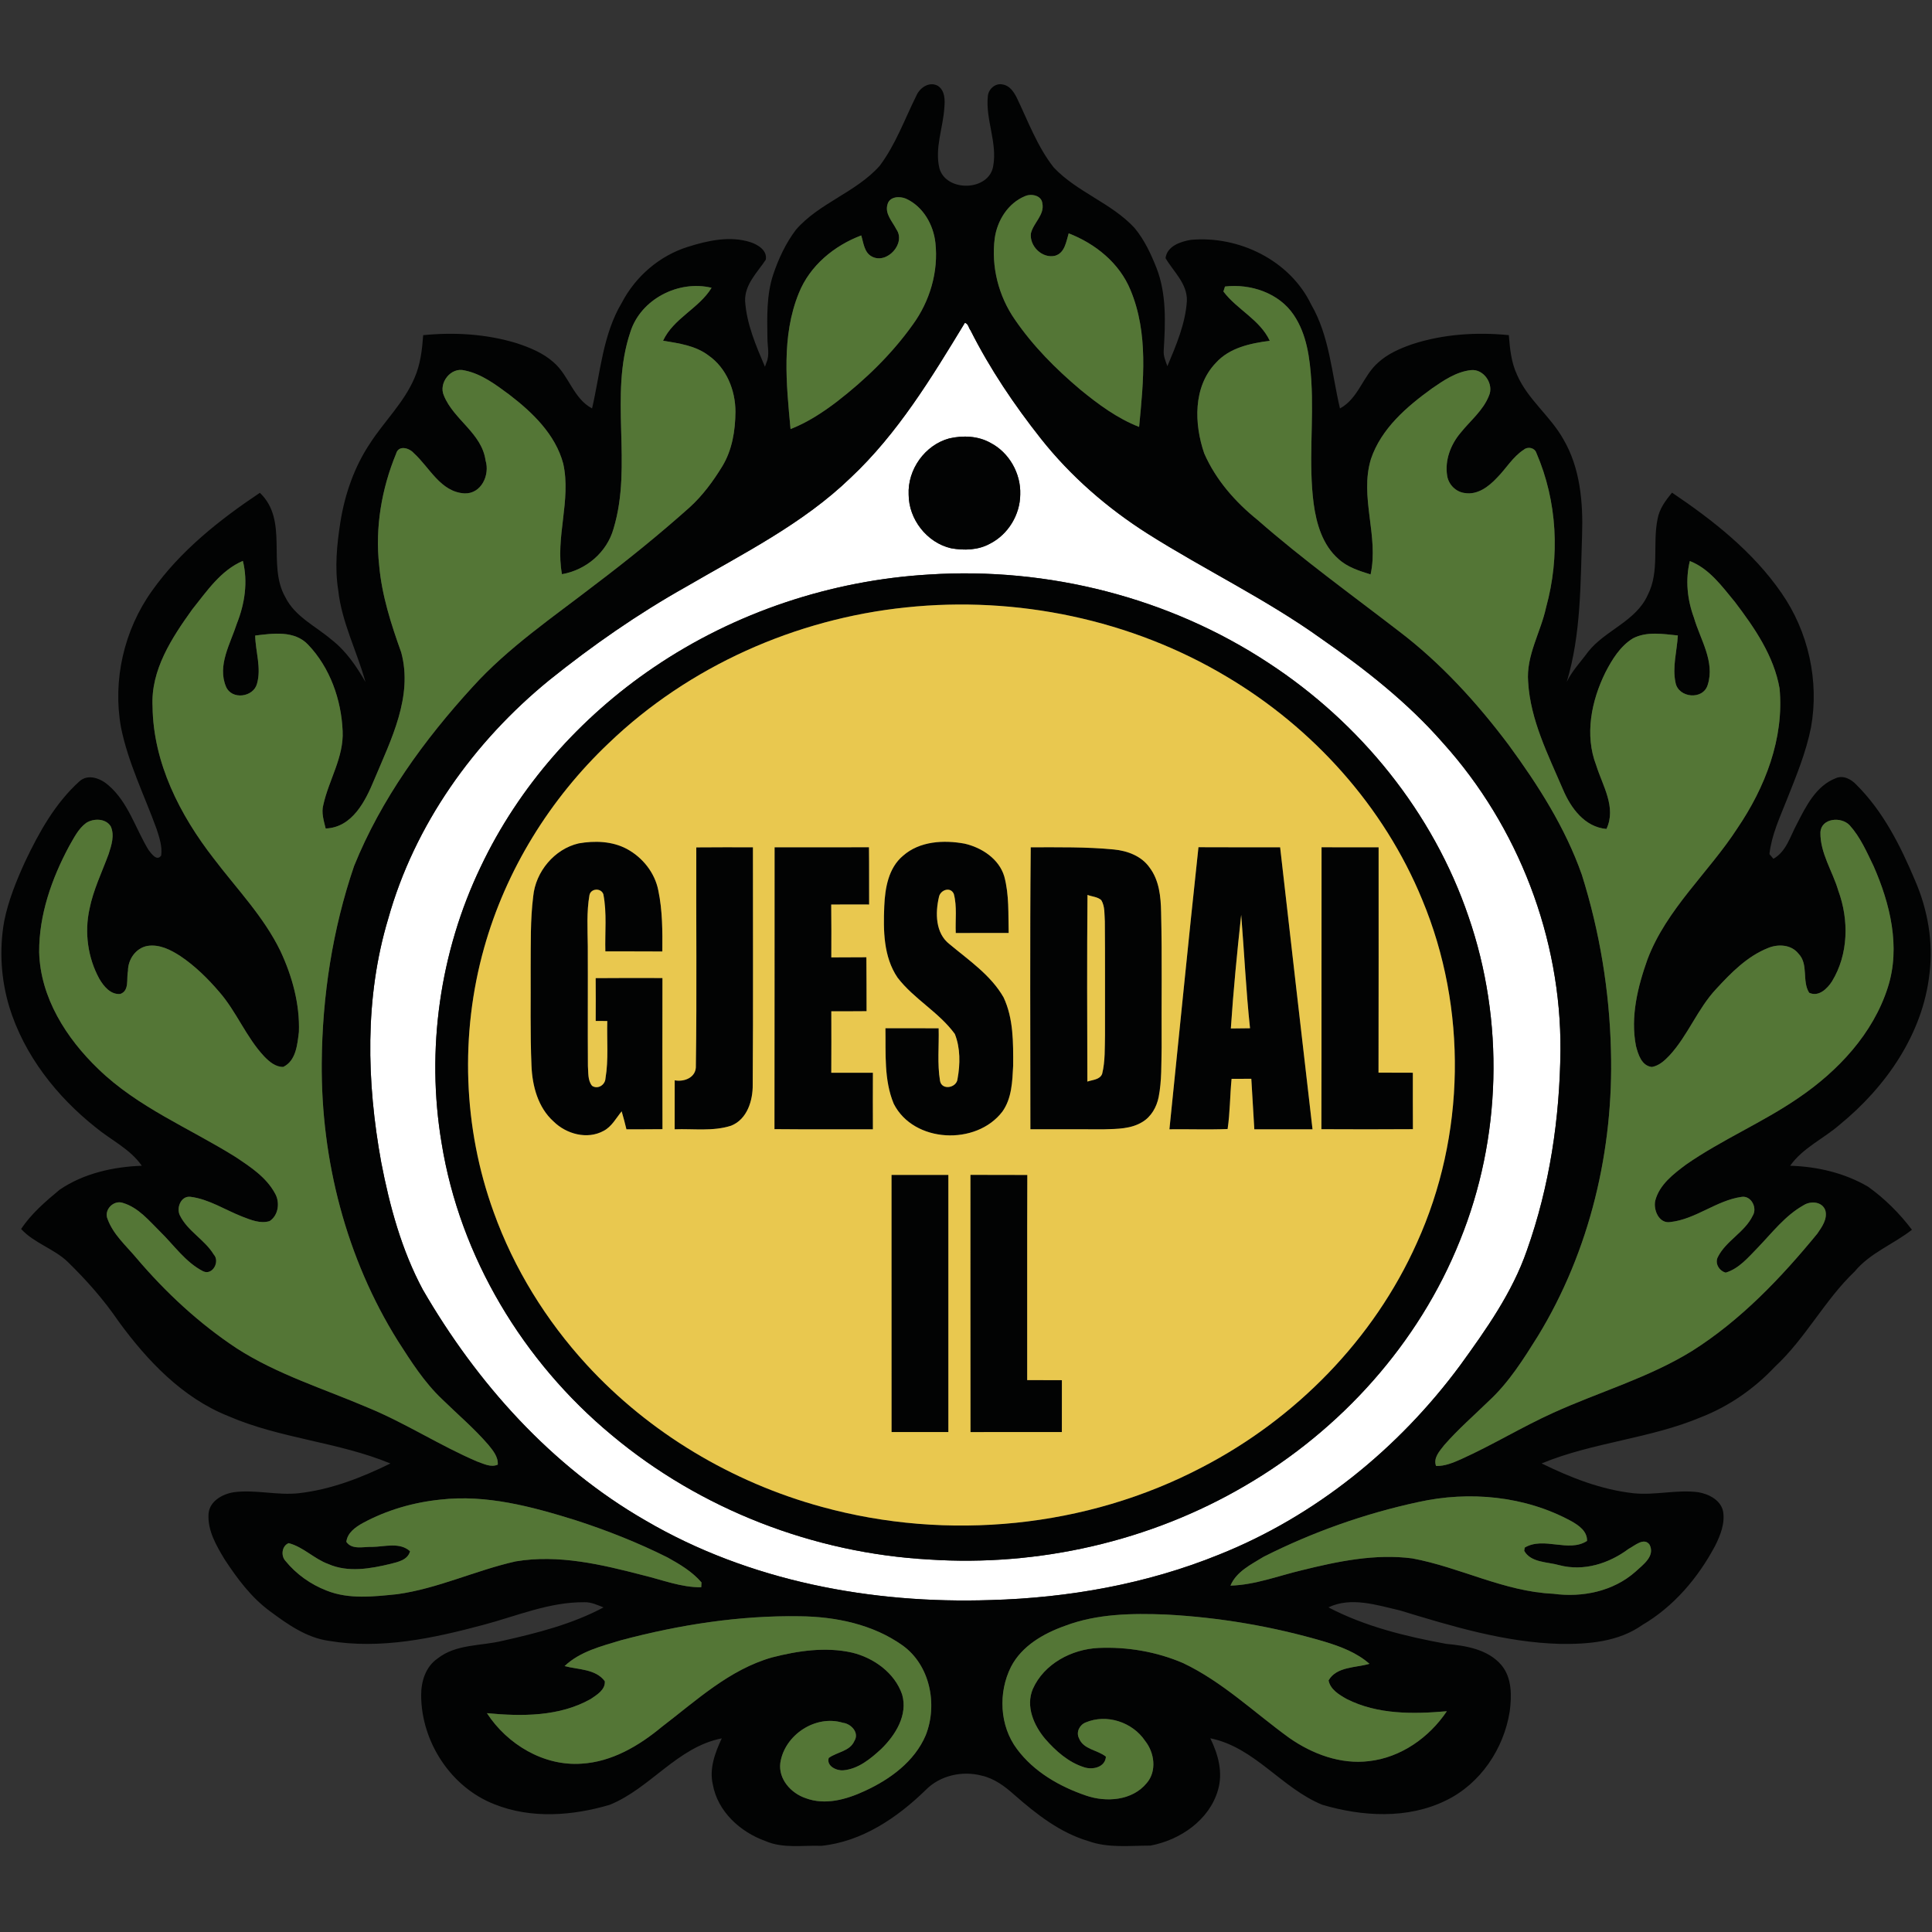 <?xml version="1.0" encoding="UTF-8"?>
<svg width="256px" height="256px" viewBox="0 0 256 256" version="1.1" xmlns="http://www.w3.org/2000/svg" xmlns:xlink="http://www.w3.org/1999/xlink">
    <rect x="0" y="0" width="256" height="256" fill="#333333" stroke="none"/>
    <!-- Generator: Sketch 51.3 (57544) - http://www.bohemiancoding.com/sketch -->
    <title>logo/gjesdal</title>
    <desc>Created with Sketch.</desc>
    <defs></defs>
    <g id="logo/gjesdal" stroke="none" stroke-width="1" fill="none" fill-rule="evenodd">
        <g id="gjesdal" transform="translate(0, 11)" fill-rule="nonzero">
            <g id="#ffffffff" transform="translate(49, 31)" fill="#FFFFFF">
                <path d="M78.849,0.779 C79.306,0.869 79.346,1.463 79.603,1.78 C82.171,6.875 85.376,11.633 88.91,16.105 C92.864,21.107 97.739,25.339 103.12,28.749 C110.649,33.507 118.733,37.373 125.989,42.566 C131.847,46.631 137.513,51.071 142.217,56.459 C152.18,67.516 157.879,82.313 157.769,97.195 C157.679,106.177 156.334,115.203 153.322,123.68 C151.385,129.28 147.92,134.159 144.476,138.917 C136.331,149.933 125.292,158.906 112.516,164.001 C102.925,167.892 92.579,169.731 82.253,170.016 C66.477,170.541 50.273,167.517 36.544,159.48 C24.062,152.301 14.181,141.248 7.022,128.877 C4.21,123.631 2.632,117.82 1.511,112.005 C-0.425,101.367 -0.706,90.208 2.432,79.765 C5.926,67.272 13.777,56.28 23.785,48.12 C29.492,43.534 35.529,39.334 41.921,35.745 C49.446,31.362 57.387,27.415 63.705,21.31 C69.963,15.442 74.434,8.047 78.849,0.779 Z M76.766,16.097 C73.55,16.972 71.247,20.22 71.402,23.532 C71.406,26.796 73.811,29.901 77.011,30.646 C78.743,30.959 80.639,30.906 82.208,30.023 C84.593,28.802 86.17,26.19 86.187,23.52 C86.289,20.749 84.723,17.965 82.249,16.683 C80.598,15.751 78.576,15.674 76.766,16.097 Z M74.137,34.125 C61.149,34.886 48.362,39.135 37.6,46.448 C27.845,53.065 19.745,62.197 14.694,72.859 C9.277,84.148 7.438,97.11 9.513,109.457 C11.943,124.547 20.316,138.42 32.044,148.15 C43.8,157.995 58.83,163.806 74.133,164.644 C88.629,165.601 103.422,162.227 115.965,154.877 C128.639,147.503 138.997,136.023 144.451,122.374 C149.954,108.814 150.366,93.285 145.584,79.452 C140.897,65.66 131.227,53.765 119.055,45.825 C105.892,37.161 89.839,33.116 74.137,34.125 Z" id="Shape"></path>
            </g>
            <g id="#020303ff" fill="#020303">
                <path d="M121.429,1.664 C121.885,0.61 123.145,-0.252 124.278,0.378 C125.236,1.017 125.22,2.271 125.13,3.284 C124.963,5.958 123.826,8.636 124.482,11.317 C125.395,14.5 131.082,14.345 131.608,10.988 C132.17,7.862 130.56,4.831 130.898,1.705 C130.996,0.769 131.934,-0.049 132.9,0.203 C133.805,0.358 134.343,1.192 134.726,1.945 C136.234,5.079 137.449,8.424 139.618,11.183 C142.708,14.467 147.273,15.888 150.335,19.208 C151.631,20.767 152.499,22.627 153.241,24.499 C154.595,27.974 154.415,31.783 154.199,35.438 C154.138,36.17 154.448,36.85 154.684,37.525 C155.842,34.754 157.077,31.901 157.269,28.869 C157.338,26.582 155.504,25.016 154.44,23.205 C154.644,21.609 156.409,21.019 157.774,20.783 C164.134,20.197 170.904,23.477 173.729,29.337 C176.171,33.541 176.457,38.49 177.553,43.121 C180.019,41.79 180.594,38.787 182.624,37.033 C183.908,35.861 185.535,35.161 187.157,34.599 C191.262,33.265 195.652,32.988 199.929,33.407 C200.067,35.19 200.243,37.013 201.013,38.653 C202.428,41.937 205.444,44.13 207.164,47.219 C209.382,51.012 209.773,55.529 209.635,59.835 C209.415,66.366 209.504,73.028 207.605,79.348 C208.326,77.859 209.484,76.675 210.446,75.348 C212.729,72.483 216.764,71.331 218.33,67.848 C219.94,64.714 218.953,61.096 219.634,57.78 C219.866,56.429 220.702,55.309 221.55,54.276 C227.004,57.951 232.3,62.122 236.062,67.583 C239.621,72.703 241.068,79.226 239.971,85.367 C239.307,88.717 237.99,91.883 236.735,95.041 C235.818,97.356 234.737,99.668 234.46,102.171 C234.591,102.329 234.856,102.643 234.986,102.797 C236.702,101.829 237.208,99.818 238.088,98.203 C239.295,95.842 240.624,93.128 243.261,92.111 C244.248,91.679 245.308,92.261 245.98,92.981 C249.539,96.522 251.826,101.08 253.75,105.654 C255.433,109.528 256.188,113.809 255.666,118.017 C254.789,125.994 249.898,133.018 243.795,138.003 C241.643,139.887 238.891,141.08 237.204,143.468 C240.803,143.574 244.439,144.425 247.554,146.26 C249.755,147.843 251.708,149.784 253.342,151.949 C250.88,153.878 247.806,155.006 245.772,157.46 C241.769,161.277 239.25,166.331 235.19,170.096 C232.463,172.997 229.132,175.325 225.415,176.778 C218.615,179.643 211.086,180.099 204.274,182.911 C208.106,184.791 212.166,186.39 216.442,186.862 C219.304,187.163 222.157,186.354 225.011,186.724 C226.409,186.96 227.991,187.749 228.317,189.255 C228.59,190.842 227.97,192.409 227.273,193.809 C225.015,198.054 221.803,201.863 217.616,204.317 C214.453,206.563 210.438,206.884 206.679,206.823 C199.403,206.624 192.379,204.483 185.474,202.384 C182.424,201.68 179.025,200.548 176.024,201.985 C180.879,204.524 186.289,205.843 191.649,206.823 C194.258,207.068 197.149,207.532 198.95,209.64 C200.353,211.32 200.316,213.705 200.047,215.76 C199.272,220.713 196.162,225.368 191.588,227.574 C186.517,230.069 180.5,229.707 175.209,228.14 C169.828,225.954 166.245,220.509 160.371,219.333 C161.41,221.441 162.083,223.867 161.386,226.199 C160.241,230.179 156.368,232.816 152.438,233.552 C149.703,233.548 146.87,233.906 144.241,232.962 C140.462,231.855 137.315,229.373 134.404,226.825 C133.149,225.694 131.734,224.644 130.055,224.274 C127.47,223.606 124.535,224.262 122.648,226.195 C118.877,229.869 114.205,233.031 108.841,233.581 C106.362,233.491 103.757,233.972 101.409,232.942 C98.095,231.758 95.095,229.039 94.455,225.47 C93.954,223.35 94.753,221.238 95.637,219.341 C89.751,220.497 86.172,225.967 80.787,228.148 C75.862,229.605 70.38,230.024 65.529,228.079 C59.74,225.836 55.831,219.797 55.806,213.656 C55.79,211.817 56.393,209.851 57.975,208.765 C60.433,206.823 63.706,207.121 66.597,206.416 C71.179,205.387 75.809,204.211 79.971,201.989 C79.16,201.675 78.341,201.277 77.452,201.305 C72.789,201.252 68.435,203.149 63.996,204.317 C57.388,206.087 50.446,207.572 43.597,206.425 C40.622,206.014 38.111,204.235 35.763,202.489 C33.288,200.67 31.437,198.172 29.77,195.636 C28.67,193.813 27.5,191.819 27.63,189.621 C27.736,187.928 29.469,186.96 30.981,186.728 C33.851,186.345 36.721,187.176 39.594,186.858 C43.854,186.378 47.91,184.799 51.73,182.919 C44.808,180.054 37.132,179.631 30.247,176.639 C24.153,174.21 19.498,169.278 15.706,164.085 C13.746,161.204 11.426,158.591 8.931,156.161 C7.101,154.436 4.492,153.703 2.801,151.848 C4.146,149.809 6.041,148.193 7.904,146.643 C11.076,144.482 14.989,143.607 18.788,143.468 C17.239,141.234 14.716,140.079 12.674,138.386 C7.497,134.275 3.208,128.822 1.243,122.457 C0.13,118.782 -0.118,114.855 0.554,111.075 C1.105,108.316 2.173,105.691 3.339,103.143 C5.173,99.285 7.305,95.448 10.505,92.55 C11.663,91.48 13.33,92.139 14.357,93.042 C16.991,95.297 17.94,98.768 19.689,101.637 C20.06,102.109 20.79,103.18 21.356,102.362 C21.524,101.186 21.12,99.981 20.757,98.862 C19.135,94.389 16.978,90.076 16.033,85.384 C14.903,79.12 16.436,72.467 20.138,67.294 C23.896,61.992 29.069,57.885 34.434,54.3 C38.298,57.991 35.355,63.823 37.801,68.116 C39.073,70.709 41.82,71.958 43.924,73.757 C45.844,75.246 47.23,77.277 48.424,79.365 C47.295,75.283 45.273,71.445 44.816,67.193 C44.335,64.206 44.637,61.178 45.098,58.211 C45.685,54.512 46.936,50.882 49.027,47.752 C50.923,44.814 53.544,42.332 54.926,39.072 C55.713,37.289 55.933,35.336 56.075,33.411 C60.225,32.996 64.477,33.256 68.48,34.481 C70.221,35.059 71.978,35.771 73.359,37.013 C75.406,38.771 75.964,41.799 78.451,43.117 C79.556,38.388 79.861,33.334 82.413,29.077 C84.227,25.618 87.382,22.895 91.121,21.715 C93.774,20.877 96.717,20.218 99.445,21.093 C100.439,21.414 101.707,22.204 101.466,23.42 C100.341,25.113 98.662,26.688 98.731,28.89 C98.931,31.942 100.174,34.811 101.361,37.595 L101.552,37.057 C102.017,36.012 101.678,34.872 101.687,33.777 C101.646,30.982 101.56,28.113 102.441,25.419 C103.15,23.302 104.108,21.235 105.461,19.448 C108.555,15.875 113.435,14.496 116.566,10.967 C118.681,8.151 119.872,4.79 121.429,1.664 Z M117.609,16.05 C117.206,17.32 118.249,18.342 118.771,19.383 C120.084,21.247 117.511,24.071 115.518,22.989 C114.503,22.452 114.425,21.17 114.116,20.197 C110.512,21.561 107.308,24.206 105.853,27.832 C103.521,33.545 104.194,39.874 104.752,45.856 C106.966,44.985 108.967,43.687 110.85,42.254 C114.662,39.316 118.164,35.926 120.96,31.999 C123.21,28.906 124.372,24.983 123.944,21.166 C123.679,18.761 122.313,16.364 120.055,15.33 C119.232,14.972 117.895,15.025 117.609,16.05 Z M131.807,20.576 C131.322,24.336 132.317,28.243 134.482,31.352 C136.878,34.852 139.899,37.888 143.136,40.614 C145.521,42.572 148.044,44.44 150.938,45.567 C151.517,39.548 152.194,33.155 149.793,27.425 C148.329,23.856 145.145,21.292 141.607,19.921 C141.273,21.011 141.102,22.509 139.809,22.887 C138.11,23.298 136.389,21.618 136.601,19.921 C136.931,18.512 138.452,17.467 138.11,15.904 C137.975,14.87 136.618,14.626 135.81,14.996 C133.56,15.924 132.134,18.232 131.807,20.576 Z M83.526,32.996 C80.681,41.424 83.86,50.564 81.3,59.041 C80.42,62.191 77.664,64.527 74.464,65.085 C73.551,60.193 75.712,55.301 74.627,50.426 C73.588,46.552 70.559,43.65 67.469,41.282 C65.671,39.955 63.796,38.531 61.558,38.083 C59.748,37.599 58.069,39.752 58.819,41.416 C60.115,44.623 63.837,46.385 64.338,50.007 C64.934,51.92 63.792,54.455 61.55,54.378 C58.366,54.19 56.927,50.939 54.828,49.038 C54.217,48.342 52.802,47.944 52.484,49.12 C50.568,53.763 49.688,58.895 50.242,63.908 C50.589,67.884 51.824,71.706 53.165,75.446 C54.751,81.29 51.811,87.015 49.602,92.281 C48.432,95.126 46.691,98.65 43.153,98.781 C42.909,97.755 42.55,96.693 42.843,95.639 C43.569,92.347 45.566,89.335 45.399,85.86 C45.224,81.705 43.728,77.464 40.825,74.424 C39.024,72.507 36.162,72.927 33.814,73.216 C33.855,75.344 34.658,77.509 34.05,79.609 C33.569,81.391 30.716,81.778 29.95,79.995 C28.759,77.171 30.537,74.282 31.389,71.62 C32.432,68.991 32.872,66.098 32.179,63.322 C29.232,64.584 27.398,67.351 25.465,69.76 C22.763,73.529 19.962,77.782 20.215,82.62 C20.305,90.08 23.835,96.994 28.331,102.769 C31.372,106.781 34.955,110.464 37.169,115.038 C38.722,118.367 39.737,122.042 39.607,125.733 C39.403,127.381 39.236,129.555 37.532,130.373 C36.517,130.393 35.701,129.693 35.037,129.013 C32.611,126.445 31.348,123.047 29.028,120.402 C27.516,118.64 25.841,116.992 23.908,115.694 C22.62,114.851 21.104,114.082 19.518,114.343 C17.977,114.632 16.95,116.149 16.958,117.667 C16.73,118.677 17.186,120.272 15.935,120.707 C14.651,120.817 13.738,119.686 13.159,118.693 C11.634,115.905 11.178,112.564 11.854,109.459 C12.356,106.924 13.501,104.592 14.39,102.179 C14.765,101.007 15.213,99.68 14.667,98.488 C13.994,97.417 12.38,97.413 11.406,98.052 C10.37,98.821 9.8,100.022 9.168,101.108 C6.852,105.418 5.165,110.22 5.189,115.161 C5.344,121.184 8.793,126.588 13.032,130.653 C18.242,135.712 25.078,138.475 31.16,142.272 C33.15,143.595 35.282,144.978 36.443,147.139 C37.12,148.311 36.904,150.037 35.726,150.802 C34.503,151.184 33.239,150.643 32.106,150.212 C29.831,149.325 27.72,147.908 25.262,147.587 C23.994,147.412 23.346,149.023 23.827,150.025 C24.85,152.133 27.121,153.248 28.323,155.229 C29.183,156.157 28.156,158.05 26.909,157.447 C24.577,156.255 23.06,153.996 21.222,152.202 C19.754,150.753 18.348,149.011 16.298,148.397 C15.046,147.953 13.709,149.333 14.268,150.562 C15.018,152.592 16.709,154.062 18.071,155.685 C21.943,160.247 26.37,164.362 31.372,167.666 C36.753,171.129 42.921,173.022 48.766,175.524 C53.74,177.571 58.269,180.538 63.213,182.654 C64.082,182.951 65.035,183.48 65.957,183.073 C66.026,182.032 65.321,181.197 64.705,180.44 C62.818,178.251 60.604,176.383 58.546,174.369 C56.202,172.143 54.461,169.392 52.729,166.693 C45.864,155.718 42.529,142.72 42.631,129.819 C42.701,120.988 44.058,112.125 46.916,103.758 C50.491,94.902 56.202,87.036 62.622,80.02 C67.379,74.762 73.286,70.778 78.863,66.464 C83.159,63.217 87.346,59.827 91.365,56.241 C93.094,54.675 94.488,52.778 95.698,50.8 C97.019,48.639 97.431,46.059 97.451,43.565 C97.451,40.716 96.269,37.766 93.88,36.101 C92.148,34.787 89.938,34.49 87.859,34.148 C89.254,31.161 92.6,29.891 94.288,27.136 C89.922,26.074 84.896,28.633 83.526,32.996 Z M162.319,26.965 C162.266,27.128 162.161,27.457 162.108,27.624 C163.913,30.025 166.938,31.344 168.251,34.156 C165.678,34.498 162.911,35.067 161.097,37.094 C158.072,40.256 158.227,45.188 159.568,49.079 C161.092,52.571 163.681,55.521 166.636,57.898 C172.596,63.123 179.029,67.758 185.302,72.593 C190.912,76.846 195.693,82.095 199.908,87.707 C203.805,93.026 207.413,98.671 209.606,104.917 C211.97,112.438 213.267,120.3 213.458,128.183 C213.829,141.364 210.682,154.737 203.781,166.038 C201.881,169.07 199.953,172.159 197.308,174.609 C195.31,176.554 193.198,178.385 191.364,180.489 C190.761,181.275 189.892,182.166 190.284,183.248 C191.45,183.285 192.542,182.817 193.586,182.357 C197.748,180.485 201.649,178.084 205.807,176.204 C211.913,173.429 218.456,171.561 224.196,168.016 C230.657,163.934 235.981,158.343 240.795,152.474 C241.406,151.587 242.169,150.537 241.871,149.402 C241.48,148.209 239.931,148.096 238.997,148.694 C236.539,150.065 234.807,152.36 232.887,154.35 C231.643,155.616 230.429,157.101 228.663,157.631 C227.803,157.399 227.2,156.418 227.616,155.575 C228.708,153.39 231.191,152.287 232.251,150.073 C232.887,149.048 232.031,147.379 230.755,147.595 C227.408,148.075 224.701,150.554 221.33,150.928 C219.822,151.172 219.055,149.308 219.328,148.091 C219.879,145.967 221.742,144.559 223.417,143.306 C228.162,140.009 233.539,137.751 238.3,134.483 C243.555,130.914 248.198,125.965 250.15,119.82 C251.862,114.477 250.448,108.735 248.255,103.754 C247.35,101.882 246.498,99.916 245.091,98.357 C243.991,97.169 241.317,97.385 241.215,99.293 C241.17,102.052 242.833,104.441 243.587,107.025 C245.01,110.896 244.937,115.441 242.756,119.023 C242.136,119.999 240.974,121.143 239.723,120.545 C238.736,118.986 239.678,116.764 238.3,115.356 C237.342,114.147 235.606,114.062 234.269,114.619 C231.517,115.714 229.389,117.887 227.416,120.028 C224.929,122.673 223.666,126.201 221.204,128.867 C220.568,129.538 219.83,130.214 218.884,130.381 C217.51,130.23 217.062,128.704 216.768,127.577 C216.026,123.715 217.001,119.763 218.297,116.125 C220.824,109.443 226.381,104.653 230.2,98.764 C233.877,93.36 236.425,86.849 235.801,80.223 C235.051,75.91 232.487,72.194 229.89,68.772 C228.178,66.704 226.507,64.352 223.91,63.343 C223.303,65.841 223.572,68.45 224.457,70.847 C225.288,73.724 227.265,76.667 226.283,79.739 C225.675,81.81 222.39,81.493 222.015,79.45 C221.575,77.383 222.202,75.279 222.325,73.203 C220.356,73.008 218.211,72.634 216.373,73.586 C214.685,74.624 213.613,76.378 212.725,78.099 C210.866,81.859 209.949,86.389 211.51,90.418 C212.354,93.12 214.212,95.985 212.863,98.842 C209.969,98.589 208.139,96.062 207.099,93.604 C205.138,89.018 202.778,84.415 202.485,79.344 C202.203,75.857 204.156,72.788 204.865,69.472 C206.72,62.753 206.353,55.427 203.577,49.014 C203.357,48.33 202.452,48.135 201.918,48.582 C200.446,49.527 199.566,51.106 198.347,52.318 C197.263,53.478 195.775,54.614 194.087,54.329 C192.909,54.186 191.947,53.214 191.759,52.058 C191.421,50.003 192.216,47.903 193.541,46.344 C194.813,44.749 196.504,43.414 197.279,41.473 C198.013,39.918 196.602,37.827 194.87,38.046 C192.946,38.274 191.291,39.406 189.738,40.476 C186.391,42.897 183.028,45.779 181.662,49.811 C180.109,54.858 182.734,60.034 181.609,65.117 C180.101,64.641 178.527,64.157 177.349,63.062 C175.246,61.223 174.426,58.398 174.064,55.725 C173.363,50.341 174.084,44.904 173.758,39.499 C173.562,36.476 173.163,33.293 171.422,30.725 C169.474,27.82 165.699,26.57 162.319,26.965 Z M127.849,31.779 C123.434,39.047 118.963,46.442 112.705,52.31 C106.387,58.415 98.446,62.362 90.921,66.745 C84.529,70.334 78.492,74.534 72.785,79.12 C62.777,87.28 54.926,98.272 51.432,110.765 C48.294,121.208 48.575,132.367 50.511,143.005 C51.632,148.82 53.21,154.631 56.022,159.877 C63.181,172.248 73.062,183.301 85.544,190.48 C99.273,198.517 115.477,201.541 131.253,201.016 C141.579,200.731 151.925,198.892 161.516,195.001 C174.292,189.906 185.331,180.933 193.476,169.917 C196.92,165.159 200.385,160.28 202.322,154.68 C205.334,146.203 206.679,137.177 206.769,128.195 C206.879,113.313 201.18,98.516 191.217,87.459 C186.513,82.071 180.847,77.631 174.989,73.566 C167.733,68.373 159.649,64.507 152.12,59.749 C146.739,56.339 141.864,52.107 137.91,47.105 C134.376,42.633 131.171,37.875 128.603,32.78 C128.346,32.463 128.306,31.869 127.849,31.779 Z M187.911,188.034 C180.818,189.564 173.917,192.01 167.444,195.278 C165.801,196.295 163.836,197.215 163.045,199.103 C166.302,199.01 169.364,197.809 172.502,197.065 C177.264,195.884 182.208,194.855 187.129,195.494 C193.451,196.666 199.305,199.893 205.819,200.182 C209.655,200.707 213.768,199.869 216.715,197.252 C217.686,196.344 219.341,195.213 218.578,193.683 C217.845,192.653 216.605,193.821 215.806,194.228 C213.197,196.182 209.855,197.244 206.622,196.397 C205.057,195.945 202.864,196.084 201.967,194.497 L202.032,194.065 C204.572,192.556 207.825,194.769 210.287,193.182 C210.34,191.9 209.182,191.107 208.196,190.557 C202.061,187.212 194.686,186.529 187.911,188.034 Z M58.366,187.705 C54.787,188.071 51.257,189.088 48.09,190.802 C47.107,191.343 46.035,192.092 45.892,193.3 C46.643,194.407 48.204,193.923 49.333,193.972 C50.972,193.951 52.994,193.308 54.335,194.554 C54.029,195.701 52.774,195.958 51.783,196.214 C49.088,196.861 46.125,197.402 43.491,196.239 C41.616,195.555 40.194,193.98 38.249,193.475 C37.344,193.833 37.193,195.144 37.821,195.823 C39.244,197.577 41.16,198.941 43.263,199.755 C46.239,200.951 49.529,200.552 52.635,200.239 C58.04,199.486 63.026,197.081 68.325,195.893 C73.999,194.936 79.723,196.304 85.193,197.724 C87.745,198.334 90.256,199.352 92.918,199.319 C92.926,199.16 92.943,198.843 92.951,198.68 C91.732,197.252 90.077,196.271 88.455,195.372 C84.509,193.394 80.391,191.774 76.197,190.415 C70.449,188.628 64.44,187.009 58.366,187.705 Z M82.311,206.335 C79.686,207.133 76.861,207.82 74.811,209.766 C76.6,210.246 78.932,210.128 80.139,211.768 C80.232,212.895 79.087,213.579 78.272,214.128 C74.118,216.472 69.136,216.444 64.522,216.004 C67.208,220.127 72.035,223.045 77.049,222.695 C81.064,222.463 84.663,220.334 87.688,217.823 C92.246,214.344 96.632,210.23 102.278,208.622 C105.722,207.735 109.391,207.19 112.909,207.979 C115.787,208.679 118.551,210.657 119.537,213.53 C120.324,216.253 118.649,218.914 116.765,220.749 C115.347,222.056 113.716,223.411 111.715,223.578 C110.83,223.643 109.485,223.004 109.811,221.942 C110.899,221.136 112.607,221.071 113.207,219.691 C113.896,218.601 112.787,217.408 111.69,217.278 C108.05,216.167 103.945,218.898 103.395,222.605 C103.13,224.746 104.817,226.618 106.754,227.265 C109.346,228.242 112.159,227.436 114.564,226.321 C117.927,224.782 121.188,222.414 122.668,218.914 C124.27,214.853 123.243,209.619 119.566,207.007 C115.644,204.227 110.724,203.214 105.979,203.165 C97.989,203.039 90.02,204.288 82.311,206.335 Z M141.094,204.443 C138.248,205.456 135.391,207.096 133.96,209.867 C132.252,213.274 132.439,217.673 134.759,220.762 C136.997,223.773 140.392,225.727 143.898,226.919 C146.589,227.851 150.037,227.599 151.945,225.267 C153.315,223.684 152.972,221.226 151.729,219.671 C150.066,217.189 146.642,216.057 143.861,217.233 C143.054,217.547 142.561,218.507 142.969,219.317 C143.552,220.827 145.41,220.851 146.54,221.767 C146.446,223.179 144.779,223.549 143.649,223.171 C141.583,222.524 139.899,221.022 138.501,219.423 C136.993,217.64 135.88,215.101 136.854,212.798 C138.338,209.456 142.003,207.527 145.561,207.361 C149.373,207.194 153.254,207.857 156.759,209.363 C161.993,211.845 166.2,215.931 170.851,219.293 C173.888,221.413 177.622,222.813 181.373,222.361 C185.608,221.893 189.375,219.236 191.711,215.748 C187.263,216.135 182.539,216.2 178.454,214.132 C177.451,213.567 176.285,212.883 176.041,211.666 C177.092,209.815 179.644,210.002 181.458,209.465 C179.771,207.975 177.639,207.177 175.515,206.53 C168.675,204.512 161.59,203.307 154.464,202.933 C149.976,202.762 145.345,202.823 141.094,204.443 Z" id="Shape"></path>
                <path d="M125.766,47.097 C127.576,46.674 129.598,46.751 131.249,47.683 C133.723,48.965 135.289,51.749 135.187,54.52 C135.17,57.19 133.593,59.802 131.208,61.023 C129.639,61.906 127.743,61.959 126.011,61.646 C122.811,60.901 120.406,57.796 120.402,54.532 C120.247,51.22 122.55,47.972 125.766,47.097 Z" id="Shape"></path>
                <path d="M123.137,65.125 C138.839,64.116 154.892,68.161 168.055,76.825 C180.227,84.765 189.897,96.66 194.584,110.452 C199.366,124.285 198.954,139.814 193.451,153.374 C187.997,167.023 177.639,178.503 164.965,185.877 C152.422,193.227 137.629,196.601 123.133,195.644 C107.83,194.806 92.8,188.995 81.044,179.15 C69.316,169.42 60.943,155.547 58.513,140.457 C56.438,128.11 58.277,115.148 63.694,103.859 C68.745,93.197 76.845,84.065 86.6,77.448 C97.362,70.135 110.149,65.886 123.137,65.125 Z M120.059,69.484 C105.445,70.994 91.284,77.273 80.669,87.463 C72.883,94.837 67.037,104.279 64.143,114.611 C60.935,126.034 61.363,138.463 65.419,149.622 C68.101,157.089 72.361,163.963 77.717,169.811 C86.037,178.882 97.019,185.422 108.886,188.665 C125.55,193.251 143.955,191.461 159.278,183.419 C171.683,176.989 182.025,166.474 187.74,153.691 C194.197,139.48 194.458,122.612 188.445,108.206 C183.374,95.859 173.99,85.453 162.531,78.657 C149.874,71.087 134.706,67.937 120.059,69.484 Z" id="Shape"></path>
                <path d="M70.653,107.77 C70.963,104.511 73.461,101.491 76.682,100.75 C78.797,100.38 81.101,100.449 83.037,101.475 C85.14,102.598 86.775,104.641 87.232,107.001 C87.786,109.65 87.786,112.377 87.762,115.075 C85.242,115.055 82.727,115.071 80.212,115.063 C80.143,112.54 80.432,109.98 79.947,107.489 C79.637,106.623 78.28,106.704 78.104,107.616 C77.717,109.838 77.86,112.117 77.884,114.363 C77.909,119.653 77.864,124.948 77.901,130.238 C77.978,131.117 77.852,132.143 78.451,132.875 C79.209,133.392 80.192,132.749 80.228,131.895 C80.652,129.384 80.395,126.82 80.469,124.289 C79.955,124.289 79.442,124.285 78.932,124.285 C78.944,122.392 78.944,120.5 78.928,118.607 C81.879,118.575 84.826,118.591 87.778,118.595 C87.77,125.269 87.762,131.948 87.782,138.622 C86.188,138.646 84.598,138.634 83.004,138.638 C82.809,137.84 82.609,137.043 82.372,136.257 C81.626,137.165 81.064,138.28 79.984,138.845 C77.811,140.034 75.043,139.273 73.351,137.604 C71.285,135.753 70.53,132.896 70.424,130.218 C70.237,125.888 70.343,121.55 70.314,117.216 C70.339,114.066 70.261,110.9 70.653,107.77 Z" id="Shape"></path>
                <path d="M119.656,102.39 C121.861,100.445 125.049,100.278 127.817,100.787 C130.091,101.308 132.386,102.805 133.075,105.141 C133.731,107.579 133.589,110.127 133.654,112.621 C131.314,112.629 128.978,112.617 126.643,112.629 C126.565,110.912 126.834,109.129 126.386,107.453 C125.941,106.427 124.576,106.932 124.413,107.872 C123.919,109.968 123.94,112.67 125.823,114.111 C128.383,116.251 131.286,118.201 132.977,121.155 C134.302,123.967 134.261,127.178 134.249,130.218 C134.143,132.281 134.074,134.54 132.822,136.29 C129.37,140.823 121.066,140.469 118.424,135.256 C117.112,132.106 117.381,128.586 117.324,125.245 C119.672,125.245 122.024,125.237 124.376,125.257 C124.441,127.577 124.176,129.925 124.559,132.224 C124.792,133.518 126.777,133.156 126.879,131.952 C127.238,130.01 127.262,127.862 126.52,126.006 C124.417,123.117 121.099,121.379 118.93,118.538 C117.059,115.783 117.034,112.287 117.169,109.085 C117.271,106.692 117.711,104.018 119.656,102.39 Z" id="Shape"></path>
                <path d="M92.262,101.283 C94.765,101.255 97.264,101.271 99.767,101.271 C99.754,111.75 99.816,122.225 99.738,132.7 C99.771,134.804 99.012,137.311 96.885,138.158 C94.467,138.939 91.887,138.544 89.396,138.638 C89.4,136.473 89.404,134.312 89.4,132.147 C90.713,132.395 92.29,131.74 92.205,130.198 C92.348,120.565 92.225,110.924 92.262,101.283 Z" id="Shape"></path>
                <path d="M102.636,101.271 C106.803,101.267 110.973,101.275 115.143,101.267 C115.176,103.794 115.151,106.321 115.163,108.853 C113.488,108.849 111.817,108.841 110.141,108.857 C110.17,111.189 110.162,113.525 110.153,115.861 C111.702,115.856 113.251,115.856 114.801,115.84 C114.833,118.221 114.809,120.606 114.825,122.986 C113.268,123.007 111.711,122.999 110.153,122.999 C110.162,125.709 110.166,128.423 110.149,131.142 C111.988,131.138 113.826,131.138 115.665,131.142 C115.652,133.64 115.652,136.139 115.665,138.638 C111.315,138.626 106.97,138.662 102.62,138.618 C102.649,126.169 102.62,113.72 102.636,101.271 Z" id="Shape"></path>
                <path d="M136.577,101.271 C140.246,101.271 143.931,101.206 147.591,101.56 C149.385,101.731 151.256,102.423 152.324,103.953 C153.604,105.642 153.816,107.827 153.853,109.874 C153.995,115.836 153.885,121.802 153.922,127.768 C153.873,129.97 153.951,132.196 153.527,134.369 C153.262,135.692 152.54,136.977 151.354,137.677 C149.858,138.593 148.036,138.589 146.34,138.638 C143.071,138.642 139.801,138.642 136.532,138.634 C136.536,126.177 136.455,113.72 136.577,101.271 Z M144.082,132.314 C144.762,132.078 145.749,132.074 146.042,131.28 C146.454,129.608 146.377,127.862 146.417,126.152 C146.409,121.131 146.442,116.109 146.397,111.091 C146.328,110.151 146.43,109.113 145.928,108.275 C145.431,107.823 144.693,107.815 144.098,107.579 C144.024,115.824 144.057,124.069 144.082,132.314 Z" id="Shape"></path>
                <path d="M154.953,138.638 C156.233,126.177 157.46,113.712 158.802,101.259 C162.409,101.283 166.017,101.263 169.624,101.271 C171.047,113.728 172.47,126.185 173.917,138.638 C171.345,138.638 168.772,138.638 166.204,138.638 C166.078,136.404 165.948,134.174 165.805,131.943 C164.928,131.948 164.06,131.948 163.192,131.952 C162.972,134.165 162.992,136.4 162.666,138.601 C160.098,138.703 157.522,138.605 154.953,138.638 Z M163.094,125.277 C163.938,125.269 164.786,125.265 165.634,125.249 C165.1,120.252 164.871,115.23 164.464,110.224 C163.917,115.234 163.428,120.252 163.094,125.277 Z" id="Shape"></path>
                <path d="M175.111,101.267 C177.631,101.271 180.15,101.267 182.673,101.271 C182.669,111.225 182.689,121.179 182.661,131.13 C184.177,131.142 185.694,131.138 187.21,131.142 C187.21,133.636 187.202,136.127 187.218,138.622 C183.175,138.65 179.135,138.646 175.091,138.626 C175.124,126.173 175.091,113.72 175.111,101.267 Z" id="Shape"></path>
                <path d="M118.131,144.681 C120.642,144.681 123.153,144.681 125.664,144.681 C125.66,156.039 125.664,167.397 125.664,178.752 C123.153,178.752 120.642,178.752 118.135,178.752 C118.135,167.397 118.139,156.039 118.131,144.681 Z" id="Shape"></path>
                <path d="M128.595,178.76 C128.579,167.397 128.591,156.035 128.587,144.677 C131.098,144.685 133.609,144.673 136.124,144.689 C136.088,153.748 136.12,162.811 136.108,171.87 C137.641,171.878 139.169,171.874 140.706,171.882 C140.702,174.173 140.702,176.46 140.702,178.752 C136.666,178.756 132.631,178.743 128.595,178.76 Z" id="Shape"></path>
            </g>
            <g id="#547636ff" transform="translate(4.892, 14.65)" fill="#547636">
                <path d="M112.717,1.4 C113.003,0.374 114.34,0.321 115.163,0.68 C117.422,1.713 118.787,4.11 119.052,6.515 C119.48,10.333 118.318,14.256 116.068,17.349 C113.272,21.276 109.77,24.666 105.959,27.604 C104.075,29.036 102.074,30.335 99.86,31.205 C99.302,25.223 98.629,18.895 100.961,13.181 C102.416,9.555 105.62,6.91 109.224,5.547 C109.534,6.519 109.611,7.801 110.626,8.339 C112.62,9.421 115.192,6.597 113.879,4.733 C113.357,3.691 112.314,2.67 112.717,1.4 Z" id="Shape"></path>
                <path d="M126.916,5.925 C127.242,3.581 128.669,1.274 130.919,0.346 C131.726,-0.024 133.083,0.22 133.218,1.253 C133.56,2.816 132.04,3.862 131.71,5.27 C131.498,6.967 133.218,8.648 134.918,8.237 C136.21,7.858 136.381,6.361 136.715,5.27 C140.254,6.642 143.437,9.205 144.901,12.774 C147.302,18.504 146.625,24.898 146.046,30.916 C143.152,29.789 140.629,27.921 138.244,25.964 C135.007,23.237 131.987,20.201 129.59,16.701 C127.425,13.592 126.431,9.686 126.916,5.925 Z" id="Shape"></path>
                <path d="M78.634,18.346 C80.004,13.983 85.03,11.423 89.396,12.485 C87.709,15.241 84.362,16.51 82.968,19.497 C85.047,19.839 87.256,20.136 88.989,21.451 C91.377,23.115 92.559,26.066 92.559,28.914 C92.539,31.409 92.127,33.989 90.807,36.15 C89.596,38.128 88.202,40.024 86.473,41.591 C82.454,45.176 78.268,48.566 73.971,51.814 C68.394,56.127 62.488,60.112 57.73,65.369 C51.31,72.385 45.599,80.252 42.024,89.107 C39.166,97.474 37.809,106.338 37.74,115.169 C37.638,128.069 40.972,141.067 47.837,152.043 C49.569,154.741 51.31,157.492 53.654,159.718 C55.713,161.733 57.926,163.601 59.814,165.79 C60.429,166.547 61.134,167.381 61.065,168.423 C60.144,168.83 59.19,168.301 58.322,168.004 C53.377,165.888 48.848,162.921 43.875,160.874 C38.029,158.371 31.861,156.479 26.481,153.016 C21.479,149.711 17.052,145.597 13.179,141.035 C11.818,139.411 10.126,137.942 9.376,135.911 C8.817,134.682 10.154,133.303 11.406,133.746 C13.456,134.361 14.863,136.103 16.33,137.551 C18.169,139.346 19.685,141.605 22.017,142.797 C23.264,143.399 24.291,141.507 23.431,140.579 C22.229,138.597 19.958,137.482 18.935,135.374 C18.454,134.373 19.102,132.761 20.37,132.936 C22.828,133.258 24.94,134.674 27.214,135.561 C28.348,135.993 29.611,136.534 30.834,136.151 C32.012,135.386 32.228,133.661 31.552,132.489 C30.39,130.328 28.258,128.944 26.269,127.622 C20.186,123.825 13.35,121.061 8.141,116.003 C3.901,111.937 0.452,106.533 0.298,100.51 C0.273,95.57 1.961,90.768 4.276,86.458 C4.908,85.371 5.479,84.171 6.514,83.402 C7.488,82.763 9.103,82.767 9.775,83.837 C10.322,85.029 9.873,86.356 9.498,87.528 C8.609,89.941 7.464,92.273 6.963,94.809 C6.286,97.914 6.742,101.255 8.267,104.043 C8.846,105.035 9.759,106.167 11.043,106.057 C12.295,105.621 11.838,104.026 12.066,103.017 C12.058,101.499 13.085,99.981 14.626,99.692 C16.212,99.432 17.728,100.201 19.017,101.043 C20.949,102.341 22.624,103.99 24.137,105.752 C26.456,108.397 27.72,111.795 30.145,114.363 C30.81,115.043 31.625,115.743 32.64,115.722 C34.344,114.904 34.511,112.731 34.715,111.083 C34.845,107.392 33.83,103.717 32.277,100.388 C30.064,95.814 26.481,92.131 23.439,88.118 C18.943,82.344 15.413,75.429 15.323,67.97 C15.071,63.131 17.871,58.878 20.574,55.11 C22.506,52.701 24.34,49.934 27.288,48.672 C27.981,51.447 27.54,54.341 26.497,56.97 C25.645,59.631 23.868,62.521 25.058,65.345 C25.824,67.127 28.678,66.741 29.159,64.958 C29.766,62.859 28.963,60.693 28.922,58.565 C31.27,58.276 34.132,57.857 35.934,59.774 C38.836,62.814 40.332,67.054 40.508,71.209 C40.675,74.685 38.677,77.696 37.952,80.988 C37.658,82.042 38.017,83.105 38.261,84.13 C41.8,84 43.54,80.476 44.71,77.631 C46.92,72.365 49.859,66.639 48.273,60.795 C46.932,57.055 45.697,53.234 45.35,49.258 C44.796,44.244 45.676,39.113 47.592,34.469 C47.91,33.293 49.325,33.692 49.936,34.388 C52.036,36.288 53.475,39.54 56.658,39.727 C58.9,39.804 60.042,37.269 59.447,35.356 C58.945,31.734 55.223,29.972 53.927,26.766 C53.177,25.101 54.857,22.948 56.666,23.433 C58.904,23.88 60.78,25.305 62.577,26.631 C65.667,29 68.696,31.901 69.736,35.776 C70.82,40.651 68.659,45.543 69.572,50.434 C72.772,49.877 75.528,47.541 76.409,44.391 C78.969,35.914 75.789,26.774 78.634,18.346 Z" id="Shape"></path>
                <path d="M157.428,12.315 C160.807,11.92 164.582,13.169 166.53,16.075 C168.271,18.643 168.671,21.825 168.866,24.849 C169.192,30.253 168.471,35.69 169.172,41.074 C169.535,43.748 170.354,46.572 172.458,48.412 C173.636,49.506 175.209,49.991 176.717,50.467 C177.843,45.384 175.217,40.207 176.77,35.161 C178.136,31.128 181.499,28.247 184.846,25.825 C186.399,24.755 188.054,23.624 189.978,23.396 C191.711,23.176 193.121,25.268 192.387,26.823 C191.613,28.764 189.921,30.099 188.649,31.694 C187.324,33.252 186.529,35.352 186.868,37.407 C187.055,38.563 188.017,39.536 189.195,39.678 C190.883,39.963 192.371,38.828 193.455,37.668 C194.674,36.455 195.555,34.876 197.026,33.932 C197.56,33.484 198.465,33.68 198.685,34.363 C201.461,40.777 201.828,48.102 199.974,54.821 C199.264,58.138 197.312,61.206 197.593,64.694 C197.886,69.765 200.247,74.367 202.207,78.954 C203.247,81.412 205.077,83.939 207.971,84.191 C209.321,81.334 207.462,78.469 206.618,75.767 C205.057,71.738 205.974,67.209 207.833,63.449 C208.722,61.727 209.794,59.973 211.481,58.935 C213.32,57.983 215.464,58.358 217.433,58.553 C217.311,60.628 216.683,62.732 217.123,64.8 C217.498,66.843 220.784,67.16 221.391,65.089 C222.374,62.016 220.396,59.074 219.565,56.197 C218.68,53.8 218.411,51.191 219.019,48.692 C221.615,49.702 223.287,52.054 224.999,54.121 C227.595,57.544 230.159,61.259 230.91,65.573 C231.533,72.198 228.985,78.709 225.309,84.114 C221.489,90.003 215.933,94.792 213.405,101.475 C212.109,105.113 211.135,109.064 211.877,112.926 C212.17,114.054 212.619,115.58 213.992,115.73 C214.938,115.563 215.676,114.888 216.312,114.216 C218.774,111.551 220.038,108.023 222.524,105.377 C224.497,103.237 226.625,101.064 229.377,99.969 C230.714,99.411 232.45,99.497 233.408,100.705 C234.786,102.114 233.845,104.336 234.831,105.894 C236.083,106.492 237.244,105.349 237.864,104.372 C240.045,100.791 240.118,96.245 238.696,92.375 C237.941,89.791 236.278,87.402 236.323,84.643 C236.425,82.734 239.099,82.519 240.2,83.707 C241.606,85.266 242.458,87.231 243.363,89.103 C245.556,94.084 246.971,99.826 245.259,105.17 C243.306,111.315 238.663,116.263 233.408,119.832 C228.647,123.1 223.27,125.359 218.525,128.655 C216.85,129.909 214.987,131.317 214.437,133.441 C214.164,134.658 214.93,136.522 216.438,136.278 C219.809,135.903 222.516,133.425 225.863,132.945 C227.139,132.729 227.995,134.397 227.359,135.423 C226.299,137.637 223.817,138.74 222.724,140.925 C222.308,141.767 222.912,142.748 223.772,142.98 C225.537,142.451 226.752,140.966 227.995,139.7 C229.915,137.71 231.647,135.415 234.105,134.043 C235.039,133.445 236.588,133.559 236.979,134.751 C237.277,135.887 236.515,136.937 235.903,137.824 C231.089,143.692 225.765,149.284 219.304,153.366 C213.564,156.91 207.022,158.778 200.915,161.554 C196.757,163.434 192.856,165.835 188.694,167.707 C187.65,168.167 186.558,168.635 185.392,168.598 C185.001,167.516 185.869,166.624 186.472,165.839 C188.307,163.735 190.418,161.904 192.416,159.958 C195.061,157.508 196.99,154.42 198.889,151.388 C205.791,140.087 208.938,126.714 208.567,113.533 C208.375,105.65 207.079,97.788 204.714,90.267 C202.521,84.02 198.914,78.376 195.017,73.057 C190.802,67.445 186.02,62.195 180.411,57.942 C174.137,53.108 167.704,48.473 161.745,43.247 C158.789,40.871 156.201,37.92 154.676,34.429 C153.335,30.538 153.18,25.606 156.205,22.444 C158.019,20.417 160.787,19.847 163.359,19.505 C162.046,16.693 159.022,15.375 157.216,12.974 C157.269,12.807 157.375,12.477 157.428,12.315 Z" id="Shape"></path>
                <path d="M183.02,173.384 C189.795,171.878 197.169,172.562 203.304,175.907 C204.29,176.456 205.448,177.25 205.395,178.532 C202.933,180.119 199.68,177.905 197.14,179.415 L197.075,179.846 C197.972,181.433 200.165,181.295 201.73,181.747 C204.963,182.593 208.306,181.531 210.915,179.578 C211.714,179.171 212.953,178.003 213.687,179.032 C214.449,180.563 212.794,181.694 211.824,182.601 C208.876,185.218 204.763,186.056 200.927,185.531 C194.413,185.243 188.559,182.015 182.237,180.843 C177.317,180.204 172.372,181.234 167.611,182.414 C164.472,183.159 161.41,184.359 158.153,184.453 C158.944,182.565 160.909,181.645 162.552,180.628 C169.025,177.36 175.927,174.914 183.02,173.384 Z" id="Shape"></path>
                <path d="M53.475,173.054 C59.549,172.358 65.557,173.978 71.305,175.765 C75.5,177.124 79.617,178.743 83.563,180.721 C85.185,181.621 86.84,182.601 88.059,184.03 C88.051,184.193 88.035,184.51 88.026,184.669 C85.365,184.701 82.854,183.684 80.302,183.073 C74.831,181.653 69.108,180.286 63.433,181.242 C58.134,182.43 53.149,184.836 47.743,185.588 C44.637,185.902 41.347,186.301 38.371,185.104 C36.268,184.29 34.352,182.927 32.929,181.173 C32.302,180.493 32.452,179.183 33.357,178.825 C35.302,179.329 36.725,180.904 38.6,181.588 C41.233,182.752 44.197,182.211 46.891,181.564 C47.882,181.307 49.137,181.051 49.443,179.903 C48.102,178.658 46.08,179.301 44.441,179.321 C43.312,179.272 41.751,179.757 41.001,178.65 C41.143,177.441 42.216,176.692 43.198,176.151 C46.365,174.438 49.896,173.42 53.475,173.054 Z" id="Shape"></path>
                <path d="M77.42,191.685 C85.128,189.638 93.098,188.388 101.087,188.514 C105.832,188.563 110.753,189.577 114.674,192.356 C118.351,194.969 119.378,200.202 117.776,204.264 C116.297,207.764 113.035,210.132 109.672,211.67 C107.267,212.785 104.455,213.591 101.862,212.614 C99.926,211.967 98.238,210.095 98.503,207.955 C99.053,204.247 103.158,201.517 106.798,202.628 C107.895,202.758 109.004,203.95 108.315,205.041 C107.716,206.421 106.008,206.486 104.919,207.291 C104.593,208.354 105.938,208.993 106.823,208.927 C108.824,208.761 110.455,207.405 111.874,206.099 C113.757,204.264 115.432,201.602 114.646,198.88 C113.659,196.007 110.895,194.029 108.017,193.329 C104.499,192.539 100.831,193.085 97.386,193.972 C91.74,195.579 87.354,199.694 82.796,203.173 C79.772,205.684 76.172,207.812 72.157,208.044 C67.143,208.394 62.316,205.476 59.63,201.354 C64.245,201.793 69.226,201.822 73.38,199.478 C74.195,198.928 75.341,198.245 75.247,197.118 C74.04,195.477 71.709,195.596 69.919,195.115 C71.969,193.17 74.794,192.482 77.42,191.685 Z" id="Shape"></path>
                <path d="M136.202,189.792 C140.454,188.173 145.084,188.112 149.572,188.283 C156.698,188.657 163.783,189.861 170.623,191.88 C172.747,192.527 174.879,193.325 176.567,194.814 C174.753,195.351 172.201,195.164 171.149,197.016 C171.394,198.233 172.559,198.916 173.562,199.482 C177.647,201.549 182.371,201.484 186.819,201.098 C184.483,204.585 180.716,207.243 176.481,207.711 C172.731,208.162 168.997,206.762 165.96,204.642 C161.309,201.281 157.102,197.195 151.868,194.712 C148.362,193.207 144.481,192.543 140.67,192.71 C137.111,192.877 133.446,194.806 131.962,198.147 C130.988,200.451 132.101,202.99 133.609,204.772 C135.007,206.372 136.691,207.873 138.758,208.52 C139.887,208.899 141.554,208.529 141.648,207.116 C140.519,206.201 138.66,206.176 138.077,204.667 C137.669,203.857 138.163,202.896 138.97,202.583 C141.75,201.407 145.174,202.538 146.837,205.021 C148.081,206.575 148.423,209.033 147.053,210.616 C145.145,212.948 141.697,213.2 139.006,212.269 C135.501,211.076 132.105,209.123 129.867,206.111 C127.548,203.022 127.36,198.623 129.068,195.217 C130.499,192.446 133.356,190.806 136.202,189.792 Z" id="Shape"></path>
            </g>
            <g id="#e9c84fff" transform="translate(61.962, 68.776)" fill="#E9C84F">
                <path d="M58.097,0.708 C72.744,-0.838 87.912,2.312 100.57,9.881 C112.029,16.677 121.412,27.083 126.484,39.43 C132.496,53.836 132.235,70.705 125.778,84.916 C120.063,97.698 109.721,108.214 97.317,114.644 C81.993,122.685 63.588,124.476 46.924,119.889 C35.057,116.646 24.075,110.106 15.755,101.035 C10.399,95.187 6.139,88.314 3.457,80.846 C-0.599,69.687 -1.027,57.259 2.181,45.836 C5.075,35.503 10.921,26.061 18.707,18.687 C29.322,8.497 43.483,2.218 58.097,0.708 Z M8.691,38.995 C8.3,42.124 8.377,45.29 8.353,48.44 C8.381,52.774 8.275,57.112 8.463,61.442 C8.569,64.12 9.323,66.977 11.39,68.829 C13.081,70.497 15.849,71.258 18.022,70.07 C19.102,69.504 19.665,68.389 20.411,67.482 C20.647,68.267 20.847,69.065 21.043,69.862 C22.636,69.858 24.226,69.87 25.82,69.846 C25.8,63.172 25.808,56.494 25.816,49.82 C22.865,49.816 19.917,49.799 16.966,49.832 C16.982,51.724 16.982,53.617 16.97,55.509 C17.48,55.509 17.993,55.513 18.507,55.513 C18.434,58.044 18.69,60.608 18.266,63.119 C18.23,63.974 17.247,64.617 16.489,64.1 C15.89,63.367 16.016,62.342 15.939,61.463 C15.902,56.172 15.947,50.878 15.923,45.587 C15.898,43.341 15.755,41.062 16.143,38.84 C16.318,37.928 17.675,37.847 17.985,38.714 C18.47,41.204 18.181,43.764 18.25,46.287 C20.765,46.295 23.281,46.279 25.8,46.299 C25.824,43.601 25.824,40.875 25.27,38.225 C24.813,35.865 23.179,33.822 21.075,32.699 C19.139,31.673 16.836,31.604 14.72,31.975 C11.5,32.715 9.001,35.735 8.691,38.995 Z M57.694,33.615 C55.749,35.242 55.309,37.916 55.207,40.309 C55.073,43.512 55.097,47.008 56.968,49.763 C59.137,52.603 62.455,54.341 64.558,57.23 C65.3,59.086 65.276,61.235 64.917,63.176 C64.815,64.381 62.83,64.743 62.598,63.449 C62.215,61.149 62.479,58.801 62.414,56.481 C60.062,56.461 57.71,56.469 55.362,56.469 C55.419,59.81 55.15,63.331 56.463,66.48 C59.104,71.694 67.408,72.048 70.861,67.514 C72.112,65.764 72.181,63.506 72.287,61.442 C72.3,58.402 72.34,55.191 71.016,52.379 C69.324,49.425 66.421,47.476 63.861,45.335 C61.978,43.894 61.958,41.192 62.451,39.096 C62.614,38.156 63.98,37.652 64.424,38.677 C64.872,40.354 64.603,42.136 64.681,43.854 C67.017,43.841 69.352,43.854 71.692,43.845 C71.627,41.351 71.77,38.803 71.113,36.366 C70.424,34.03 68.129,32.532 65.855,32.011 C63.087,31.503 59.899,31.669 57.694,33.615 Z M30.3,32.508 C30.263,42.148 30.386,51.789 30.243,61.422 C30.329,62.964 28.751,63.62 27.438,63.371 C27.443,65.536 27.438,67.697 27.434,69.862 C29.925,69.769 32.505,70.163 34.923,69.382 C37.051,68.536 37.809,66.029 37.776,63.925 C37.854,53.45 37.793,42.975 37.805,32.495 C35.302,32.495 32.803,32.479 30.3,32.508 Z M40.675,32.495 C40.658,44.944 40.687,57.393 40.658,69.842 C45.008,69.887 49.353,69.85 53.703,69.862 C53.691,67.364 53.691,64.865 53.703,62.366 C51.864,62.362 50.026,62.362 48.188,62.366 C48.204,59.648 48.2,56.933 48.192,54.223 C49.749,54.223 51.306,54.231 52.863,54.211 C52.847,51.83 52.871,49.445 52.839,47.065 C51.29,47.081 49.741,47.081 48.192,47.085 C48.2,44.749 48.208,42.413 48.179,40.081 C49.855,40.065 51.526,40.073 53.202,40.077 C53.189,37.546 53.214,35.019 53.181,32.491 C49.011,32.5 44.841,32.491 40.675,32.495 Z M74.615,32.495 C74.493,44.944 74.574,57.401 74.57,69.858 C77.839,69.866 81.109,69.866 84.378,69.862 C86.074,69.813 87.896,69.817 89.392,68.902 C90.578,68.202 91.3,66.916 91.565,65.593 C91.989,63.42 91.911,61.194 91.96,58.992 C91.924,53.026 92.034,47.06 91.891,41.099 C91.854,39.052 91.642,36.866 90.362,35.177 C89.294,33.647 87.423,32.955 85.63,32.784 C81.969,32.43 78.284,32.495 74.615,32.495 Z M92.992,69.862 C95.56,69.83 98.136,69.927 100.704,69.826 C101.03,67.624 101.01,65.39 101.23,63.176 C102.098,63.172 102.967,63.172 103.843,63.168 C103.986,65.398 104.116,67.628 104.243,69.862 C106.811,69.862 109.383,69.862 111.955,69.862 C110.508,57.409 109.085,44.952 107.663,32.495 C104.055,32.487 100.447,32.508 96.84,32.483 C95.499,44.936 94.272,57.401 92.992,69.862 Z M113.15,32.491 C113.129,44.944 113.162,57.397 113.129,69.85 C117.173,69.87 121.213,69.874 125.257,69.846 C125.24,67.351 125.248,64.861 125.248,62.366 C123.732,62.362 122.216,62.366 120.699,62.354 C120.728,52.404 120.707,42.45 120.711,32.495 C118.188,32.491 115.669,32.495 113.15,32.491 Z M56.169,75.906 C56.177,87.264 56.173,98.622 56.173,109.976 C58.68,109.976 61.191,109.976 63.702,109.976 C63.702,98.622 63.698,87.264 63.702,75.906 C61.191,75.906 58.68,75.906 56.169,75.906 Z M66.633,109.984 C70.669,109.968 74.705,109.98 78.74,109.976 C78.74,107.685 78.74,105.398 78.744,103.107 C77.208,103.098 75.679,103.102 74.146,103.094 C74.158,94.035 74.126,84.973 74.163,75.914 C71.647,75.897 69.136,75.91 66.625,75.901 C66.629,87.26 66.617,98.622 66.633,109.984 Z" id="Shape"></path>
                <path d="M82.12,63.538 C82.095,55.293 82.063,47.048 82.136,38.803 C82.731,39.039 83.469,39.047 83.966,39.499 C84.468,40.338 84.366,41.375 84.435,42.315 C84.48,47.333 84.447,52.355 84.456,57.377 C84.415,59.086 84.492,60.832 84.081,62.504 C83.787,63.298 82.801,63.302 82.12,63.538 Z" id="Shape"></path>
                <path d="M101.132,56.502 C101.466,51.476 101.956,46.458 102.502,41.449 C102.91,46.454 103.138,51.476 103.672,56.473 C102.824,56.49 101.976,56.494 101.132,56.502 Z" id="Shape"></path>
            </g>
        </g>
    </g>
</svg>